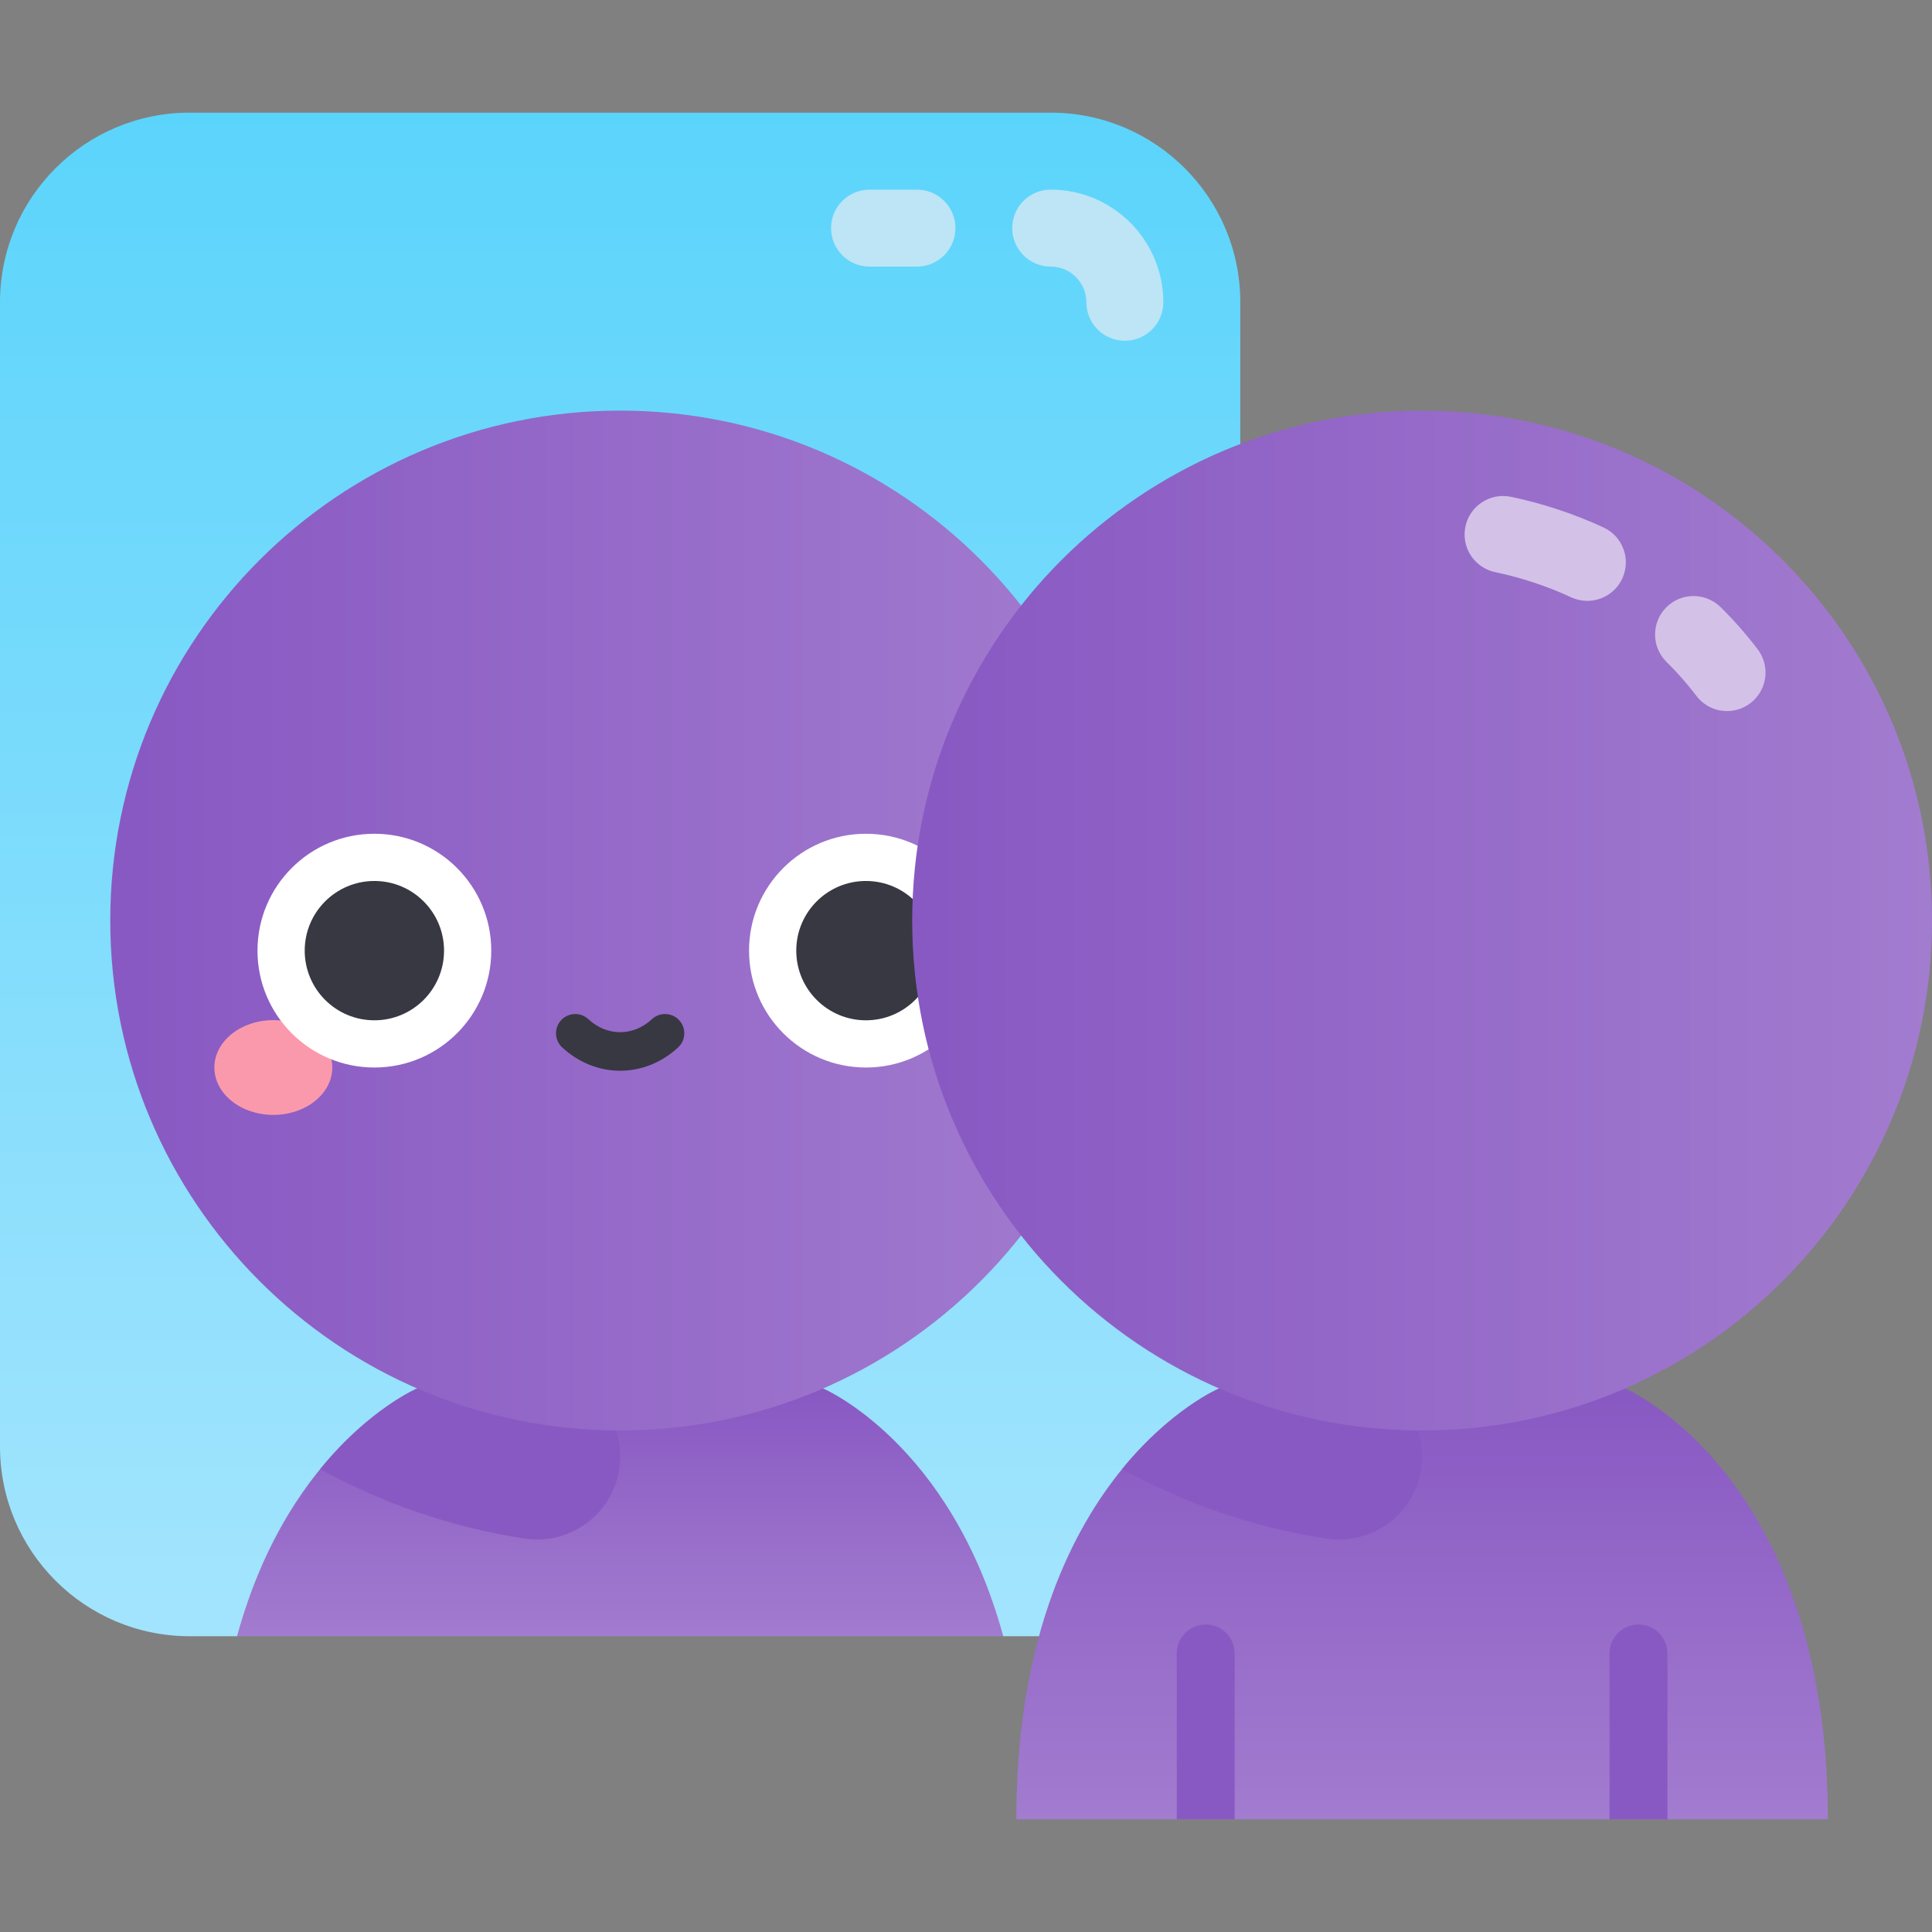 <svg id="Capa_1" enable-background="new 0 0 502 502" height="512" viewBox="0 0 502 502" width="512" xmlns="http://www.w3.org/2000/svg" xmlns:xlink="http://www.w3.org/1999/xlink"><rect x="0" y="0" width="502" height="502" fill="#808080" stroke="none"/><linearGradient id="SVGID_1_" gradientUnits="userSpaceOnUse" x1="161.137" x2="161.137" y1="29.274" y2="425.148"><stop offset=".001" stop-color="#5bd4fb"/><stop offset=".978" stop-color="#a2e4fd"/></linearGradient><linearGradient id="lg1"><stop offset=".022" stop-color="#8959c3"/><stop offset="1" stop-color="#a27ccf"/></linearGradient><linearGradient id="SVGID_2_" gradientUnits="userSpaceOnUse" x1="369.511" x2="369.511" xlink:href="#lg1" y1="360.764" y2="472.725"/><linearGradient id="SVGID_3_" gradientUnits="userSpaceOnUse" x1="161.137" x2="161.137" xlink:href="#lg1" y1="360.764" y2="425.148"/><linearGradient id="SVGID_4_" gradientUnits="userSpaceOnUse" x1="28.648" x2="293.625" xlink:href="#lg1" y1="239.187" y2="239.187"/><linearGradient id="SVGID_5_" gradientUnits="userSpaceOnUse" x1="237.023" x2="502" xlink:href="#lg1" y1="239.187" y2="239.187"/><g><path d="m273.008 29.274h-223.743c-27.208 0-49.265 22.057-49.265 49.265v297.344c0 27.208 22.057 49.265 49.265 49.265h12.33l99.542-18.031 99.542 18.031h12.33c27.208 0 49.265-22.057 49.265-49.265v-297.344c-.001-27.208-22.058-49.265-49.266-49.265z" fill="url(#SVGID_1_)"/><path d="m264.078 472.725c0-89.65 52.705-111.961 52.705-111.961h105.457s52.705 22.311 52.705 111.961z" fill="url(#SVGID_2_)"/><g><path d="m305.762 472.726v-43.104c0-4.158 3.37-7.528 7.528-7.528s7.528 3.37 7.528 7.528v43.104z" fill="#8959c3"/></g><g><path d="m433.26 472.726v-43.104c0-4.158-3.37-7.528-7.528-7.528s-7.528 3.37-7.528 7.528v43.104z" fill="#8959c3"/></g><path d="m365.585 366.104-10.556-14.993-38.247 9.652s-12.428 5.284-25.212 20.966c16.192 8.89 34.052 15.103 52.982 18.036 13.103 2.03 24.959-8.006 24.959-21.265.001-4.437-1.371-8.767-3.926-12.396z" fill="#8959c3"/><path d="m61.594 425.148h199.084c-13.75-50.377-46.813-64.384-46.813-64.384h-105.457s-33.064 14.008-46.814 64.384z" fill="url(#SVGID_3_)"/><path d="m157.21 366.104-10.556-14.993-38.247 9.652s-12.428 5.284-25.212 20.966c16.192 8.89 34.052 15.103 52.982 18.036 13.103 2.03 24.959-8.006 24.959-21.265.001-4.437-1.37-8.767-3.926-12.396z" fill="#8959c3"/><path d="m161.136 371.681c-73.401 0-132.489-59.546-132.489-132.499 0-73.17 59.319-132.489 132.489-132.489s132.489 59.319 132.489 132.489c0 72.923-59.074 132.499-132.489 132.499z" fill="url(#SVGID_4_)"/><g><ellipse cx="71.019" cy="277.379" fill="#fb99ac" rx="15.316" ry="12.308"/><circle cx="97.276" cy="247.009" fill="#fff" r="30.37"/><circle cx="224.997" cy="247.009" fill="#fff" r="30.37"/><g fill="#383842"><g><circle cx="97.276" cy="247.009" r="18.101"/><circle cx="224.997" cy="247.009" r="18.101"/></g><path d="m161.136 278.217c-5.35 0-10.7-2.023-15.064-6.07-2.025-1.877-2.145-5.041-.267-7.066s5.042-2.145 7.066-.267c4.868 4.513 11.666 4.512 16.532 0 2.024-1.876 5.188-1.758 7.066.267 1.877 2.025 1.758 5.188-.267 7.066-4.365 4.047-9.715 6.07-15.066 6.07z"/></g></g><path d="m369.511 371.681c-73.401 0-132.489-59.546-132.489-132.499 0-73.17 59.319-132.489 132.489-132.489s132.489 59.319 132.489 132.489c0 72.923-59.074 132.499-132.489 132.499z" fill="url(#SVGID_5_)"/><g><path d="m448.752 184.76c-3.02 0-6.004-1.362-7.971-3.953-2.379-3.132-4.984-6.093-7.743-8.8-3.942-3.868-4.002-10.199-.134-14.142 3.868-3.941 10.199-4.001 14.142-.134 3.448 3.383 6.699 7.078 9.663 10.98 3.34 4.398 2.483 10.671-1.916 14.012-1.808 1.374-3.933 2.037-6.041 2.037z" fill="#d3c1e7"/></g><g><path d="m412.443 156.129c-1.406 0-2.833-.298-4.193-.927-6.285-2.908-12.93-5.108-19.751-6.539-5.405-1.134-8.868-6.435-7.734-11.84s6.435-8.863 11.84-7.734c8.299 1.741 16.388 4.419 24.044 7.961 5.012 2.319 7.196 8.263 4.876 13.275-1.691 3.654-5.306 5.804-9.082 5.804z" fill="#d3c1e7"/></g><g><path d="m292.273 88.539c-5.523 0-10-4.477-10-10 0-5.108-4.156-9.265-9.265-9.265-5.523 0-10-4.477-10-10s4.477-10 10-10c16.137 0 29.265 13.128 29.265 29.265 0 5.523-4.477 10-10 10z" fill="#bde5f6"/></g><g><path d="m238.254 69.274h-12.316c-5.523 0-10-4.477-10-10s4.477-10 10-10h12.316c5.523 0 10 4.477 10 10s-4.477 10-10 10z" fill="#bde5f6"/></g></g></svg>